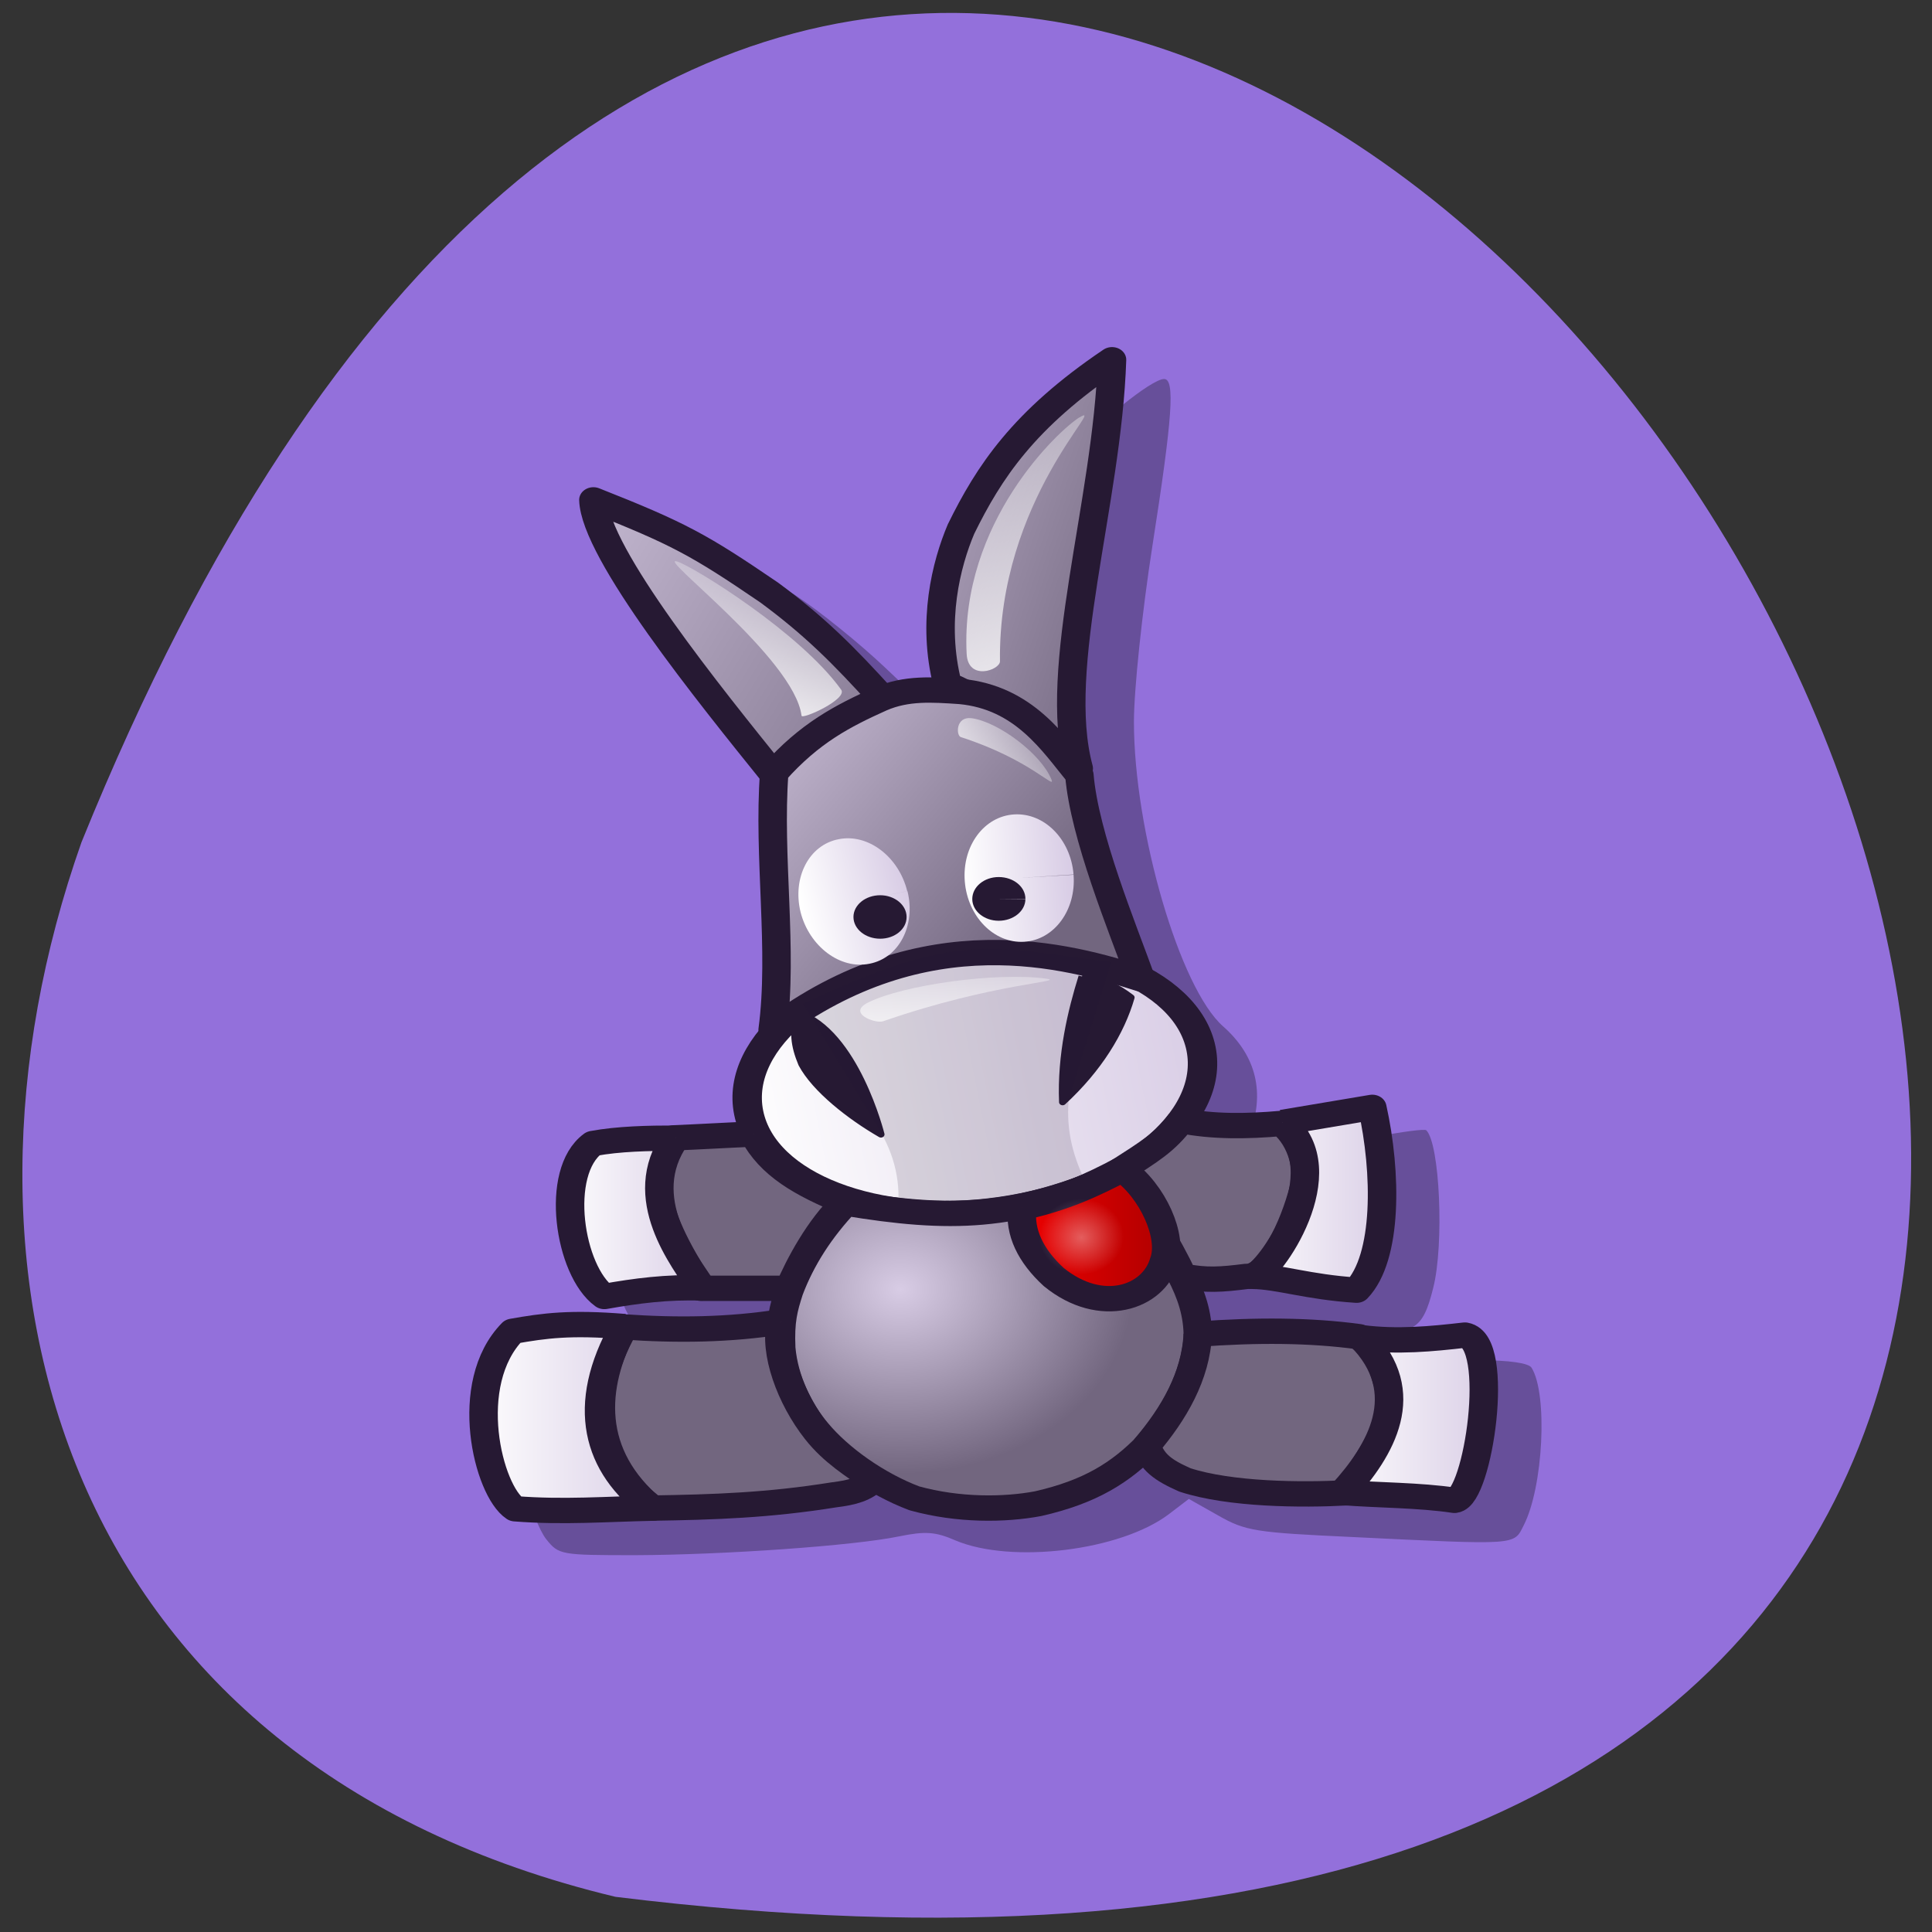 <svg xmlns="http://www.w3.org/2000/svg" viewBox="0 0 24 24" xmlns:xlink="http://www.w3.org/1999/xlink"><rect x="0" y="0" width="24" height="24" fill="#333333" stroke="none"/><defs><linearGradient id="K" gradientUnits="userSpaceOnUse" x1="-9.568" y1="-65.24" x2="-10.693" y2="-75.65" gradientTransform="matrix(0.905 0.009 -0.027 0.153 18.84 23.299)" xlink:href="#F"/><linearGradient id="D" gradientUnits="userSpaceOnUse" x1="11.866" x2="20.888" gradientTransform="scale(0.914 1.094)" xlink:href="#2"/><linearGradient id="B" gradientUnits="userSpaceOnUse" x1="51.73" x2="59.742" gradientTransform="scale(0.823 1.215)" xlink:href="#2"/><linearGradient id="C" gradientUnits="userSpaceOnUse" x1="16.323" x2="23.913" gradientTransform="scale(0.884 1.131)" xlink:href="#2"/><linearGradient id="E" gradientUnits="userSpaceOnUse" x1="51.922" x2="59.864" gradientTransform="scale(0.892 1.121)" xlink:href="#2"/><linearGradient id="F" gradientUnits="userSpaceOnUse" x1="-9.568" y1="-65.24" x2="-10.693" y2="-75.65" gradientTransform="matrix(0.296 0.395 -0.139 0.088 5.552 19.442)"><stop stop-color="#fff"/><stop offset="1" stop-color="#fff" stop-opacity="0"/></linearGradient><linearGradient id="I" gradientUnits="userSpaceOnUse" x1="31.444" x2="38.675" gradientTransform="scale(0.997 1.003)"><stop stop-color="#f40000"/><stop offset="1" stop-color="#a90000"/></linearGradient><linearGradient id="G" gradientUnits="userSpaceOnUse" x1="-5.339" y1="37.675" x2="33.24" y2="1.115" gradientTransform="matrix(0.174 -0.169 0.072 0.042 9.418 7.733)" xlink:href="#F"/><linearGradient id="H" gradientUnits="userSpaceOnUse" x1="-5.339" y1="37.675" x2="33.24" y2="1.115" gradientTransform="matrix(-0.146 -0.082 -0.061 0.02 12.36 8.528)" xlink:href="#F"/><linearGradient id="A" gradientUnits="userSpaceOnUse" x1="13.941" x2="25.07" gradientTransform="scale(1.126 0.888)" xlink:href="#0"/><linearGradient id="9" gradientUnits="userSpaceOnUse" x1="33.985" x2="44.03" gradientTransform="scale(1.124 0.889)" xlink:href="#0"/><linearGradient id="2" gradientUnits="userSpaceOnUse" x1="14.861" x2="48.781" gradientTransform="scale(1.196 0.836)"><stop stop-color="#fff"/><stop offset="1" stop-color="#d8cce5"/></linearGradient><linearGradient id="0" gradientUnits="userSpaceOnUse" x1="38.16" y1="-3.371" x2="58.731" y2="11.6" gradientTransform="scale(0.645 1.549)"><stop stop-color="#d8cce5"/><stop offset="1" stop-color="#72667f"/></linearGradient><linearGradient id="1" gradientUnits="userSpaceOnUse" x1="11.303" y1="4.215" x2="35.33" y2="18.04" gradientTransform="scale(0.969 1.032)" xlink:href="#0"/><linearGradient id="3" gradientUnits="userSpaceOnUse" x1="20.585" y1="15.327" x2="35.1" y2="26.888" gradientTransform="scale(0.968 1.033)" xlink:href="#0"/><linearGradient id="4" gradientUnits="userSpaceOnUse" x1="28.12" x2="33.27" gradientTransform="matrix(0.257 -0.051 0.075 0.3 1.05 6.01)" xlink:href="#2"/><linearGradient id="7" gradientUnits="userSpaceOnUse" x1="36.35" x2="45.15" gradientTransform="scale(1.019 0.981)" xlink:href="#0"/><linearGradient id="8" gradientUnits="userSpaceOnUse" x1="17.385" x2="26.08" gradientTransform="scale(1.036 0.965)" xlink:href="#0"/><linearGradient id="5" gradientUnits="userSpaceOnUse" x1="28.12" x2="33.27" gradientTransform="matrix(0.262 -0.016 0.024 0.307 4.064 4.527)" xlink:href="#2"/><radialGradient id="J" gradientUnits="userSpaceOnUse" cx="34.538" cy="41.45" fy="41.492" r="1.749" gradientTransform="matrix(0.3 0 0 0.269 3.072 4.211)"><stop stop-color="#fff" stop-opacity="0.365"/><stop offset="1" stop-color="#fff" stop-opacity="0"/></radialGradient><radialGradient id="6" gradientUnits="userSpaceOnUse" cx="27.27" cy="45.829" fy="45.956" r="9.121" gradientTransform="scale(1.052 0.951)" xlink:href="#0"/></defs><path d="m 7.645 23.563 c 33.809 4.168 5.785 -43.754 -6.633 -13.1 c -1.902 5.387 -0.25 11.449 6.633 13.1" fill="#9370db"/><path d="m 6.785 19.12 c -0.086 -0.109 -0.195 -0.395 -0.246 -0.633 c -0.176 -0.863 0.098 -1.563 0.664 -1.691 c 0.172 -0.035 0.684 -0.047 1.141 -0.023 c 0.922 0.047 1.852 -0.016 1.852 -0.125 c 0 -0.043 -0.457 -0.066 -1.094 -0.051 c -1.082 0.02 -1.098 0.016 -1.238 -0.172 c -0.164 -0.219 -0.309 -0.73 -0.309 -1.094 c 0 -0.305 0.199 -0.746 0.375 -0.82 c 0.07 -0.031 0.516 -0.074 0.988 -0.094 l 0.855 -0.039 l -0.027 -0.254 c -0.02 -0.16 0.043 -0.41 0.176 -0.688 c 0.203 -0.43 0.203 -0.461 0.184 -1.906 l -0.02 -1.469 l -0.711 -0.938 c -1.164 -1.535 -1.656 -2.426 -1.453 -2.629 c 0.094 -0.094 1.242 0.434 1.961 0.902 c 0.293 0.191 0.797 0.598 1.113 0.898 c 0.531 0.508 0.605 0.555 0.91 0.555 h 0.332 l -0.047 -0.344 c -0.117 -0.871 0.281 -1.965 1.02 -2.785 c 0.418 -0.465 1.094 -1.012 1.25 -1.012 c 0.137 0 0.105 0.473 -0.145 2.07 c -0.129 0.828 -0.23 1.793 -0.23 2.188 c 0 1.355 0.57 3.313 1.109 3.785 c 0.414 0.367 0.523 0.828 0.324 1.352 c -0.047 0.121 0 0.137 0.453 0.137 c 0.277 0 0.777 -0.051 1.109 -0.117 c 0.332 -0.063 0.617 -0.102 0.637 -0.082 c 0.168 0.168 0.223 1.418 0.086 1.957 c -0.129 0.523 -0.246 0.594 -0.848 0.508 c -0.277 -0.043 -0.719 -0.074 -0.977 -0.074 c -0.457 -0.004 -0.477 0.004 -0.441 0.18 c 0.035 0.18 0.059 0.184 1.137 0.234 c 0.605 0.027 1.367 0.051 1.695 0.051 c 0.375 0 0.621 0.035 0.656 0.094 c 0.203 0.328 0.145 1.484 -0.098 1.957 c -0.125 0.25 -0.059 0.246 -2.137 0.145 c -1.191 -0.055 -1.32 -0.074 -1.656 -0.266 l -0.367 -0.207 l -0.246 0.188 c -0.602 0.457 -1.957 0.621 -2.652 0.328 c -0.25 -0.109 -0.375 -0.117 -0.699 -0.051 c -0.563 0.117 -2.18 0.23 -3.281 0.234 c -0.926 0 -0.949 -0.004 -1.105 -0.199" fill-opacity="0.298"/><g stroke="#261933" stroke-linejoin="round"><g fill-rule="evenodd" stroke-width="1.175"><path d="m 30.626 15.657 c -0.661 -2.897 -0.052 -5.577 0.557 -7.193 c 1.153 -2.635 2.578 -5.082 6.232 -7.848 c -0.194 6.625 -2.501 14.284 -1.373 18.943 c -1.555 -1.412 -2.993 -2.665 -5.416 -3.902" transform="matrix(0.301 0 0 0.268 2.552 4.304)" fill="url(#0)"/><path d="m 23.513 19.923 c 1.283 -1.558 2.475 -2.577 4.457 -3.596 c -1.645 -2.038 -2.824 -3.363 -4.703 -4.921 c -2.889 -2.213 -3.744 -2.737 -7.256 -4.295 c 0.065 2.475 4.794 9.04 7.502 12.813" transform="matrix(0.301 0 0 0.268 2.552 4.304)" fill="url(#1)"/></g><path d="m 57.02 39.614 c 0.009 7.114 -8.498 12.879 -18.978 12.873 c -10.485 0.024 -18.978 -5.758 -18.987 -12.872 c -0.009 -7.114 8.503 -12.91 18.983 -12.904 c 10.48 0.006 18.973 5.789 18.982 12.903" transform="matrix(0.148 -0.021 0.025 0.124 5.49 9.311)" fill="url(#2)" stroke-linecap="round" stroke-width="2.434"/><path d="m 23.474 19.763 c -0.259 3.858 0.376 8.241 -0.065 11.91 c 6.284 -5.314 12.205 -3.436 15.198 -2.359 c -0.777 -2.417 -2.332 -6.639 -2.539 -9.45 c -1.049 -1.427 -2.267 -3.596 -4.91 -3.873 c -1.153 -0.087 -2.228 -0.175 -3.304 0.349 c -1.555 0.786 -2.915 1.573 -4.379 3.422" transform="matrix(0.301 0 0 0.268 2.552 4.304)" fill="url(#3)" fill-rule="evenodd" stroke-width="1.175"/></g><path d="m 11.273 11.07 c 0.105 0.426 -0.105 0.832 -0.473 0.902 c -0.363 0.074 -0.746 -0.215 -0.855 -0.641 c -0.105 -0.43 0.105 -0.836 0.473 -0.906 c 0.363 -0.074 0.746 0.215 0.852 0.645 l -0.66 0.129" fill="url(#4)"/><path d="m 13.336 10.867 c 0.035 0.434 -0.238 0.809 -0.613 0.832 c -0.375 0.023 -0.703 -0.313 -0.738 -0.75 c -0.035 -0.438 0.238 -0.809 0.613 -0.832 c 0.375 -0.023 0.703 0.309 0.738 0.746 l -0.676 0.043" fill="url(#5)"/><g fill="#261933"><path d="m 11.262 11.391 c 0 0.152 -0.148 0.27 -0.328 0.27 c -0.184 0 -0.332 -0.121 -0.332 -0.27 c 0 -0.148 0.148 -0.27 0.332 -0.27 c 0.18 0 0.328 0.121 0.328 0.27 h -0.328"/><path d="m 12.738 11.168 c 0 0.148 -0.148 0.27 -0.332 0.27 c -0.18 0 -0.328 -0.121 -0.328 -0.27 c 0 -0.152 0.148 -0.273 0.328 -0.273 c 0.184 0 0.332 0.121 0.332 0.27 h -0.332"/><g fill-rule="evenodd"><g stroke="#261933" stroke-linejoin="round" stroke-width="0.294" transform="matrix(0.301 0 0 0.268 2.552 4.304)"><path d="m 24.446 30.887 c 2.384 0.874 3.433 5.635 3.433 5.635 c -1.257 -0.815 -2.708 -2.082 -3.265 -3.261 c -0.324 -0.874 -0.376 -1.5 -0.168 -2.373"/><path d="m 36.18 29.2 c 0.855 0.146 1.438 0.48 2.02 0.976 c -0.415 1.616 -1.347 3.32 -2.824 4.849 c -0.078 -2.199 0.363 -4.237 0.803 -5.824"/></g><path d="m 9.973 12.469 c 1.969 -0.93 2.367 -0.699 3.832 -0.52 c -0.176 0.574 -0.355 1.152 -0.531 1.727 c -0.027 0.379 0.051 0.688 0.238 1.066 c -0.789 0.285 -1.445 0.379 -2.367 0.355 c 0.055 -0.387 -0.027 -0.75 -0.238 -1.09 c -0.313 -0.512 -0.621 -1.023 -0.934 -1.539" fill-opacity="0.145"/></g></g><g fill-rule="evenodd"><g stroke="#261933" stroke-linejoin="round" stroke-width="1.175"><path d="m 40.27 43.04 c 0.389 0.859 0.7 1.762 0.687 2.941 c -0.143 1.704 -0.868 3.334 -2.034 4.892 c -1.153 1.325 -2.397 2.213 -4.561 2.766 c -1.373 0.291 -3.278 0.32 -5.105 -0.248 c -1.581 -0.67 -3.135 -1.922 -4.03 -3.13 c -0.726 -0.961 -1.347 -2.359 -1.464 -3.829 c -0.052 -1.267 0.091 -1.835 0.324 -2.65 c 0.492 -1.471 1.27 -2.81 2.332 -4.077 c 4.34 0.801 6.932 0.743 11.207 -1.31 c 1.127 1.252 1.762 2.912 2.643 4.645" transform="matrix(0.301 0 0 0.268 2.552 4.304)" fill="url(#6)"/><path d="m 40.27 35.881 c -0.713 1.048 -1.283 1.412 -2.591 2.359 c 1.01 1.441 2.06 3.422 2.656 4.849 c 0.972 0.218 1.594 0.16 2.63 0.015 c 1.01 0.044 1.982 -2.402 2.358 -4.048 c 0.233 -0.757 0 -2.242 -0.907 -3.043 c -1.438 0.146 -2.85 0.16 -4.146 -0.131" transform="matrix(0.301 0 0 0.268 2.552 4.304)" fill="url(#7)"/><path d="m 22.619 36.507 c -0.985 0.044 -2.293 0.131 -3.278 0.175 c -0.998 1.66 -1.166 2.956 1.114 6.974 c 1.257 0 2.397 0 3.641 0 c 0.415 -1.107 1.257 -2.883 2.306 -3.99 c -1.749 -0.815 -3.071 -1.631 -3.783 -3.16" transform="matrix(0.301 0 0 0.268 2.552 4.304)" fill="url(#8)"/><path d="m 40.952 45.782 c 2.436 -0.204 4.651 -0.189 6.647 0.116 c 0.933 0.786 1.01 1.5 1.27 2.446 c 0.117 1.82 -0.609 2.81 -1.762 4.79 c -1.853 0.116 -4.82 0.087 -6.685 -0.597 c -0.907 -0.451 -1.347 -0.815 -1.581 -1.587 c 1.114 -1.471 2.034 -3.218 2.112 -5.169" transform="matrix(0.301 0 0 0.268 2.552 4.304)" fill="url(#9)"/><path d="m 23.759 45.21 c -2.151 0.379 -4.289 0.408 -6.517 0.233 c -1.309 2.81 -1.477 5.882 1.179 8.401 c 2.578 -0.044 4.833 -0.131 7.502 -0.612 c 0.829 -0.116 1.231 -0.262 1.671 -0.699 c -0.79 -0.626 -1.658 -1.209 -2.371 -2.228 c -1.062 -1.514 -1.775 -3.684 -1.464 -5.096" transform="matrix(0.301 0 0 0.268 2.552 4.304)" fill="url(#A)"/><path d="m 44.45 35.968 c 1.231 -0.233 2.462 -0.466 3.706 -0.699 c 0.596 3.01 0.648 6.96 -0.648 8.474 c -2.02 -0.146 -3.2 -0.626 -4.289 -0.641 c 0.661 -0.116 3.641 -4.863 1.231 -7.135" transform="matrix(0.301 0 0 0.268 2.552 4.304)" fill="url(#B)"/><path d="m 19.406 36.696 c -1.127 0 -2.358 0.029 -3.408 0.248 c -1.607 1.325 -0.985 5.911 0.466 7.091 c 1.322 -0.262 2.578 -0.451 4.04 -0.393 c -0.739 -1.267 -2.837 -4.179 -1.101 -6.945" transform="matrix(0.301 0 0 0.268 2.552 4.304)" fill="url(#C)"/><path d="m 17.294 45.43 c -1.853 3.669 -1.127 6.523 1.179 8.416 c -1.93 0.044 -3.693 0.204 -5.688 0.029 c -1.114 -0.83 -2.228 -5.795 -0.104 -8.227 c 1.322 -0.262 2.371 -0.422 4.612 -0.218" transform="matrix(0.301 0 0 0.268 2.552 4.304)" fill="url(#D)"/><path d="m 47.689 45.942 c 2.241 2.548 0.816 5.242 -0.764 7.178 c 1.425 0.131 3.174 0.116 4.625 0.364 c 0.972 -0.131 1.93 -7.353 0.428 -7.659 c -1.36 0.175 -2.786 0.335 -4.289 0.116" transform="matrix(0.301 0 0 0.268 2.552 4.304)" fill="url(#E)"/></g><path d="m 13.06 9.68 c -0.129 -0.316 -0.656 -0.711 -0.988 -0.758 c -0.203 -0.027 -0.195 0.215 -0.137 0.234 c 0.871 0.281 1.188 0.672 1.125 0.523" fill="url(#F)"/><path d="m 13.41 5.184 c -0.254 0.156 -1.484 1.301 -1.402 2.937 c 0.016 0.344 0.414 0.203 0.414 0.094 c -0.027 -2.01 1.352 -3.25 0.988 -3.03" fill="url(#G)"/><path d="m 8.418 6.977 c 0.215 0.074 1.523 0.883 2.031 1.59 c 0.086 0.117 -0.484 0.375 -0.492 0.324 c -0.09 -0.719 -1.848 -2.02 -1.539 -1.914" fill="url(#H)"/><path d="m 31.984 40.26 c -0.13 1.15 0.35 2.242 1.296 3.218 c 1.969 1.805 4.12 0.946 4.548 -0.713 c 0.389 -1.136 -0.453 -3.276 -1.723 -4.281 c -1.244 0.743 -2.436 1.354 -4.12 1.776" transform="matrix(0.301 0 0 0.268 3.072 4.211)" fill="url(#I)" stroke="#261933" stroke-linejoin="round" stroke-width="1.175"/><path d="m 12.715 15.01 c -0.039 0.309 0.105 0.602 0.391 0.863 c 0.594 0.484 1.242 0.254 1.371 -0.191 c 0.117 -0.305 -0.137 -0.879 -0.52 -1.148 c -0.375 0.199 -0.734 0.363 -1.242 0.477" fill="url(#J)"/><path d="m 12.988 12.156 c -0.605 -0.082 -1.766 0.078 -2.203 0.297 c -0.27 0.133 0.09 0.266 0.184 0.234 c 1.383 -0.48 2.305 -0.492 2.02 -0.531" fill="url(#K)"/></g></svg>